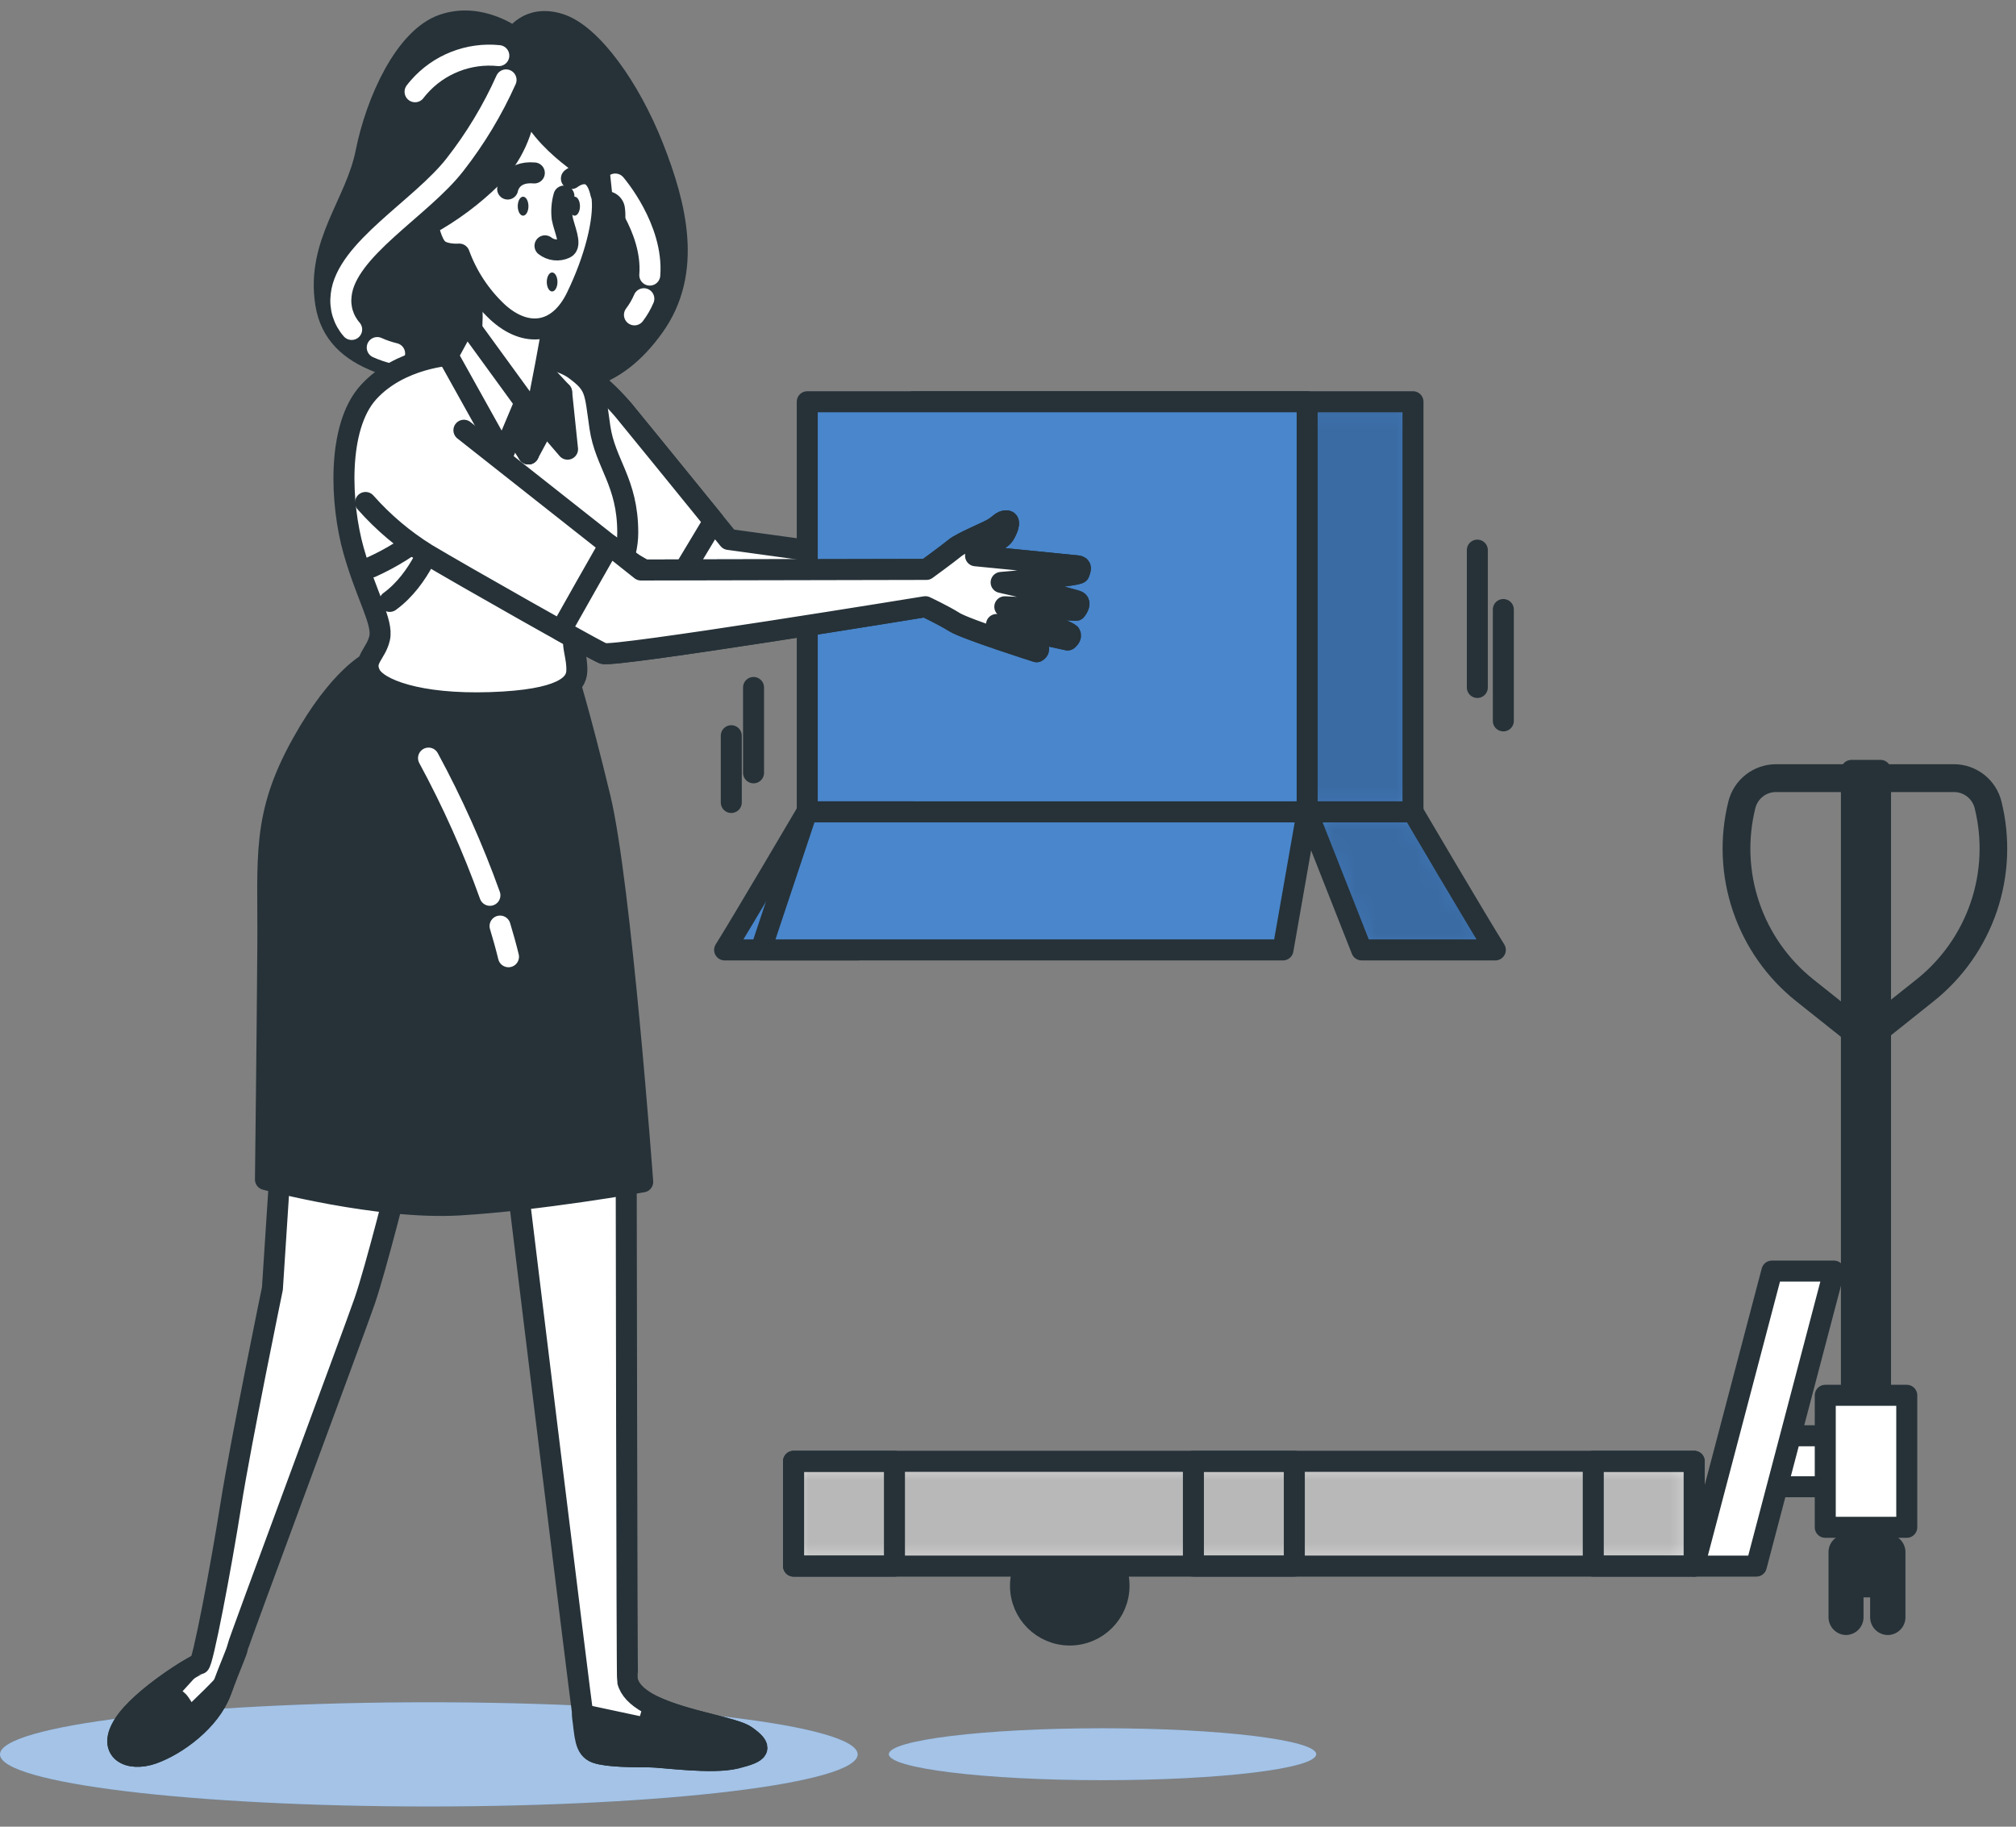 <svg width="96" height="87" viewBox="0 0 96 87" fill="none" xmlns="http://www.w3.org/2000/svg">
<rect x="0" y="0" width="96" height="87" fill="#808080" stroke="none"/>
<path d="M87.462 68.382H83.581V70.81H87.462V68.382Z" fill="white" stroke="#263238" stroke-linecap="round" stroke-linejoin="round"/>
<path d="M50.941 77.871C52.237 77.871 53.287 76.821 53.287 75.525C53.287 74.229 52.237 73.179 50.941 73.179C49.645 73.179 48.595 74.229 48.595 75.525C48.595 76.821 49.645 77.871 50.941 77.871Z" fill="#263238" stroke="#263238" stroke-linecap="round" stroke-linejoin="round"/>
<path d="M89.549 36.691H88.163V75.579H89.549V36.691Z" fill="#263238" stroke="#263238" stroke-linecap="round" stroke-linejoin="round"/>
<path d="M88.811 50.294L85.535 47.687C84.141 46.577 83.096 45.09 82.523 43.402C81.95 41.715 81.874 39.899 82.304 38.17C82.43 37.665 82.721 37.217 83.13 36.896C83.54 36.575 84.045 36.399 84.565 36.397H93.045C93.566 36.398 94.071 36.573 94.481 36.894C94.891 37.215 95.181 37.664 95.307 38.17C95.737 39.899 95.661 41.715 95.089 43.402C94.517 45.089 93.472 46.577 92.079 47.687L88.811 50.294ZM84.571 37.723C84.344 37.722 84.124 37.797 83.946 37.937C83.767 38.077 83.641 38.272 83.587 38.492C83.218 39.974 83.282 41.531 83.773 42.977C84.263 44.424 85.16 45.698 86.354 46.65L88.805 48.6L91.259 46.65C92.454 45.699 93.351 44.424 93.843 42.978C94.334 41.532 94.4 39.974 94.032 38.492C93.978 38.272 93.851 38.077 93.673 37.938C93.494 37.798 93.275 37.723 93.048 37.723H84.571Z" fill="#263238"/>
<path d="M80.678 69.597H37.788V74.589H80.678V69.597Z" fill="white"/>
<mask id="mask0_250_62239" style="mask-type:luminance" maskUnits="userSpaceOnUse" x="37" y="69" width="44" height="6">
<path d="M80.678 69.597H37.788V74.589H80.678V69.597Z" fill="white"/>
</mask>
<g mask="url(#mask0_250_62239)">
<path opacity="0.28" d="M80.678 69.597H37.788V74.589H80.678V69.597Z" fill="black" stroke="#263238" stroke-linecap="round" stroke-linejoin="round"/>
</g>
<path d="M80.678 69.597H37.788V74.589H80.678V69.597Z" stroke="#263238" stroke-linecap="round" stroke-linejoin="round"/>
<path d="M42.593 69.597H37.788V74.589H42.593V69.597Z" stroke="#263238" stroke-linecap="round" stroke-linejoin="round"/>
<path d="M80.675 69.597H75.87V74.589H80.675V69.597Z" stroke="#263238" stroke-linecap="round" stroke-linejoin="round"/>
<path d="M61.634 69.597H56.829V74.589H61.634V69.597Z" stroke="#263238" stroke-linecap="round" stroke-linejoin="round"/>
<path d="M80.678 74.589H83.635L87.332 60.538H84.376L80.678 74.589Z" fill="white" stroke="#263238" stroke-linecap="round" stroke-linejoin="round"/>
<path d="M90.798 66.454H86.917V72.741H90.798V66.454Z" fill="white" stroke="#263238" stroke-linecap="round" stroke-linejoin="round"/>
<path d="M87.906 77.871C87.686 77.868 87.476 77.778 87.321 77.623C87.165 77.467 87.076 77.257 87.072 77.037V73.908C87.076 73.688 87.165 73.478 87.321 73.323C87.476 73.167 87.686 73.078 87.906 73.074C88.126 73.078 88.336 73.167 88.492 73.323C88.647 73.478 88.737 73.688 88.74 73.908V77.046C88.734 77.264 88.644 77.472 88.489 77.626C88.334 77.78 88.125 77.868 87.906 77.871Z" fill="#263238"/>
<path d="M89.888 77.871C89.668 77.868 89.458 77.778 89.302 77.623C89.147 77.467 89.058 77.257 89.054 77.037V73.908C89.058 73.688 89.147 73.478 89.302 73.323C89.458 73.167 89.668 73.078 89.888 73.074C90.11 73.074 90.324 73.162 90.483 73.318C90.641 73.474 90.732 73.686 90.736 73.908V77.046C90.73 77.267 90.638 77.477 90.48 77.631C90.321 77.785 90.109 77.871 89.888 77.871Z" fill="#263238"/>
<path d="M20.42 86.037C31.698 86.037 40.841 84.926 40.841 83.556C40.841 82.185 31.698 81.074 20.42 81.074C9.143 81.074 0 82.185 0 83.556C0 84.926 9.143 86.037 20.42 86.037Z" fill="#4986CC"/>
<path opacity="0.5" d="M20.42 86.037C31.698 86.037 40.841 84.926 40.841 83.556C40.841 82.185 31.698 81.074 20.42 81.074C9.143 81.074 0 82.185 0 83.556C0 84.926 9.143 86.037 20.42 86.037Z" fill="white"/>
<path d="M62.677 83.547C62.677 84.231 58.118 84.785 52.501 84.785C46.884 84.785 42.325 84.22 42.325 83.547C42.325 82.874 46.882 82.312 52.501 82.312C58.121 82.312 62.677 82.874 62.677 83.547Z" fill="#4986CC"/>
<path opacity="0.5" d="M62.677 83.547C62.677 84.231 58.118 84.785 52.501 84.785C46.884 84.785 42.325 84.22 42.325 83.547C42.325 82.874 46.882 82.312 52.501 82.312C58.121 82.312 62.677 82.874 62.677 83.547Z" fill="white"/>
<path d="M24.494 1.795C24.494 1.795 22.914 0.554 21.102 1.173C19.29 1.792 17.916 4.811 17.427 7.265C16.938 9.718 15.058 11.578 15.51 14.456C15.963 17.334 19.233 17.783 23.182 18.207C27.131 18.631 29.274 18.151 31.134 15.556C32.994 12.961 32.205 9.803 31.105 7.01C30.006 4.217 28.174 1.625 26.651 1.145C25.127 0.664 24.494 1.795 24.494 1.795Z" fill="#263238" stroke="#263238" stroke-linecap="round" stroke-linejoin="round"/>
<path d="M17.964 16.553C18.23 16.673 18.508 16.768 18.792 16.836" stroke="white" stroke-linecap="round" stroke-linejoin="round"/>
<path d="M24.098 3.805C23.454 5.244 22.638 6.599 21.667 7.841C20.05 9.919 16.474 11.881 16.245 14.06C16.209 14.352 16.234 14.648 16.32 14.929C16.407 15.21 16.552 15.47 16.746 15.691" stroke="white" stroke-linecap="round" stroke-linejoin="round"/>
<path d="M30.659 14.227C30.542 14.501 30.392 14.759 30.212 14.996" stroke="white" stroke-linecap="round" stroke-linejoin="round"/>
<path d="M29.299 8.765C29.299 8.765 31.117 10.863 30.942 13.102" stroke="white" stroke-linecap="round" stroke-linejoin="round"/>
<path d="M23.753 2.649C23.045 2.576 22.329 2.675 21.667 2.936C21.004 3.197 20.414 3.613 19.945 4.15C19.88 4.223 19.821 4.297 19.765 4.37" stroke="white" stroke-linecap="round" stroke-linejoin="round"/>
<path d="M13.325 55.93L12.972 61.368C12.972 61.368 11.468 68.664 10.993 71.672C10.518 74.68 9.648 79.253 9.489 79.253C9.331 79.253 6.736 80.822 5.905 82.103C5.074 83.383 6.128 83.926 7.282 83.516C8.435 83.106 10.001 81.947 10.513 80.57C11.024 79.194 11.279 78.682 11.313 78.459C11.347 78.236 16.816 63.551 17.359 61.982C17.902 60.413 19.055 55.805 19.055 55.805L21.743 46.686C21.743 46.686 24.621 56.063 24.655 56.478C24.689 56.894 27.628 80.859 27.764 81.755C27.9 82.651 27.86 83.29 28.403 83.482C28.946 83.674 30.226 83.674 30.899 83.674C31.572 83.674 33.907 84.028 35.057 83.739C36.208 83.451 36.338 83.259 35.538 82.682C34.738 82.105 30.294 81.738 29.884 80.059C29.85 79.932 29.819 55.263 29.819 55.263C29.819 55.263 29.435 47.105 28.796 44.804H14.012L13.325 55.93Z" fill="white" stroke="#263238" stroke-linecap="round" stroke-linejoin="round"/>
<path d="M7.279 83.51C8.429 83.092 9.998 81.942 10.51 80.565L10.617 80.282C9.964 80.978 8.921 81.944 8.921 81.944C8.857 81.616 8.715 81.309 8.506 81.048C8.414 80.948 8.298 80.874 8.168 80.834C8.038 80.795 7.9 80.792 7.768 80.825L8.899 79.581C8.051 80.107 6.524 81.181 5.925 82.106C5.068 83.38 6.12 83.926 7.279 83.51Z" fill="#263238" stroke="#263238" stroke-linecap="round" stroke-linejoin="round"/>
<path d="M35.518 82.677C34.97 82.284 32.717 81.987 31.213 81.3C31.151 81.353 31.102 81.42 31.072 81.495C30.976 81.766 30.901 82.044 30.848 82.326L27.739 81.662V81.749C27.866 82.645 27.835 83.284 28.378 83.477C28.92 83.669 30.201 83.669 30.874 83.669C31.546 83.669 33.881 84.022 35.032 83.734C36.182 83.445 36.329 83.264 35.518 82.677Z" fill="#263238" stroke="#263238" stroke-linecap="round" stroke-linejoin="round"/>
<path d="M17.633 31.535C17.633 31.535 16.166 32.211 14.391 35.399C12.449 38.879 12.783 40.812 12.754 45.01C12.726 49.208 12.641 56.176 12.641 56.176C12.641 56.176 18.012 57.615 21.865 57.388C25.718 57.162 30.605 56.289 30.605 56.289C30.605 56.289 29.562 42.076 28.576 37.989C27.589 33.901 26.995 32.052 26.995 32.052C25.089 32.317 23.157 32.345 21.243 32.137C17.973 31.818 17.633 31.535 17.633 31.535Z" fill="#263238" stroke="#263238" stroke-linecap="round" stroke-linejoin="round"/>
<path d="M23.812 44.106C23.959 44.589 24.095 45.078 24.214 45.567" stroke="white" stroke-linecap="round" stroke-linejoin="round"/>
<path d="M20.406 36.106C21.545 38.207 22.522 40.392 23.329 42.641" stroke="white" stroke-linecap="round" stroke-linejoin="round"/>
<path d="M53.643 28.833C53.474 28.72 50.695 28.284 50.695 28.284L50.152 28.061C50.152 28.061 53.516 28.329 53.544 28.188C53.572 28.047 53.686 27.877 53.459 27.849C53.233 27.821 48.906 26.942 48.906 26.942C48.906 26.942 50.005 25.901 50.147 25.675C50.288 25.449 50.483 24.997 50.257 24.997C50.031 24.997 49.974 25.138 49.666 25.336C49.358 25.534 48.142 26.014 47.803 26.294C47.464 26.574 46.452 27.309 46.452 27.309L34.698 25.692C34.698 25.692 30.571 20.604 29.675 19.518C29.052 18.794 28.343 18.149 27.564 17.596C26.699 17.215 26.716 17.854 26.716 17.854L28.522 25.881C28.522 25.881 33.194 28.666 33.483 28.666C33.771 28.666 46.395 29.084 46.395 29.084C46.395 29.084 47.243 29.48 47.775 29.816C48.306 30.153 51.696 31.23 51.696 31.23C51.696 31.23 51.922 31.117 51.667 30.919C51.413 30.721 49.779 29.932 49.779 29.932L53.171 30.667C53.171 30.667 53.369 30.526 53.284 30.384C53.199 30.243 50.175 29.087 50.175 29.087L53.567 29.257C53.567 29.257 53.81 28.946 53.643 28.833Z" fill="white" stroke="#263238" stroke-linecap="round" stroke-linejoin="round"/>
<path d="M33.989 24.819C32.77 23.318 30.337 20.321 29.675 19.518C29.052 18.794 28.343 18.149 27.564 17.596C26.699 17.215 26.716 17.854 26.716 17.854L28.522 25.881C28.522 25.881 30.631 27.137 32.101 27.962L33.989 24.819Z" fill="white" stroke="#263238" stroke-linecap="round" stroke-linejoin="round"/>
<path d="M21.497 16.91C21.497 16.91 19.044 17.023 17.54 18.688C16.036 20.352 16.214 24.016 16.836 26.215C17.458 28.414 18.249 29.627 18.077 30.39C17.904 31.153 17.288 31.405 17.625 32.109C17.961 32.813 19.909 33.576 23.349 33.463C26.789 33.35 27.439 32.615 27.467 31.97C27.496 31.326 27.241 30.786 27.326 30.39C27.411 29.994 29.893 27.795 29.893 25.37C29.893 22.945 28.821 22.099 28.567 20.35C28.313 18.6 28.397 18.348 27.354 17.585C26.311 16.822 22.88 16.429 21.497 16.91Z" fill="white" stroke="#263238" stroke-linecap="round" stroke-linejoin="round"/>
<path d="M20.384 25.316C19.564 26.002 18.653 26.573 17.678 27.012" stroke="#263238" stroke-linecap="round" stroke-linejoin="round"/>
<path d="M20.655 25.599C20.655 25.599 20.047 27.561 18.558 28.643" stroke="#263238" stroke-linecap="round" stroke-linejoin="round"/>
<path d="M26.744 18.685L27.026 21.393L25.839 20.01L26.744 18.685Z" fill="white" stroke="#263238" stroke-linecap="round" stroke-linejoin="round"/>
<path d="M25.164 21.619L26.744 18.685L25.305 17.136L25.164 21.619Z" fill="white" stroke="#263238" stroke-linecap="round" stroke-linejoin="round"/>
<path d="M22.119 12.115C22.366 13.093 22.488 14.098 22.484 15.106C22.476 15.759 22.41 16.41 22.286 17.051L25.164 21.619L25.981 17.379L26.518 14.444C26.518 14.444 23.247 14.258 22.119 12.115Z" fill="white" stroke="#263238" stroke-linecap="round" stroke-linejoin="round"/>
<path d="M24.994 19.165L25.164 21.619L24.319 20.293L24.994 19.165Z" fill="white" stroke="#263238" stroke-linecap="round" stroke-linejoin="round"/>
<path d="M21.328 16.938L23.951 21.647L24.994 19.165L22.204 15.329L21.328 16.938Z" fill="white" stroke="#263238" stroke-linecap="round" stroke-linejoin="round"/>
<path d="M67.285 19.134H43.481V38.667H67.285V19.134Z" fill="#4986CC"/>
<mask id="mask1_250_62239" style="mask-type:luminance" maskUnits="userSpaceOnUse" x="43" y="19" width="25" height="20">
<path d="M67.285 19.134H43.481V38.667H67.285V19.134Z" fill="white"/>
</mask>
<g mask="url(#mask1_250_62239)">
<path opacity="0.2" d="M67.285 19.134H43.481V38.667H67.285V19.134Z" fill="black"/>
</g>
<path d="M67.285 19.134H43.481V38.667H67.285V19.134Z" stroke="#263238" stroke-linecap="round" stroke-linejoin="round"/>
<path d="M62.245 19.134H38.441V38.667H62.245V19.134Z" fill="#4986CC" stroke="#263238" stroke-linecap="round" stroke-linejoin="round"/>
<path d="M71.206 45.242C70.442 44.032 67.285 38.667 67.285 38.667H62.248L64.84 45.242H71.206Z" fill="#4986CC"/>
<mask id="mask2_250_62239" style="mask-type:luminance" maskUnits="userSpaceOnUse" x="62" y="38" width="10" height="8">
<path d="M71.206 45.242C70.442 44.032 67.285 38.667 67.285 38.667H62.248L64.84 45.242H71.206Z" fill="white"/>
</mask>
<g mask="url(#mask2_250_62239)">
<path opacity="0.2" d="M71.206 45.242C70.442 44.032 67.285 38.667 67.285 38.667H62.248L64.84 45.242H71.206Z" fill="black"/>
</g>
<path d="M71.206 45.242C70.442 44.032 67.285 38.667 67.285 38.667H62.248L64.84 45.242H71.206Z" stroke="#263238" stroke-linecap="round" stroke-linejoin="round"/>
<path d="M34.506 45.242C35.269 44.032 38.424 38.667 38.424 38.667H43.464L40.872 45.242H34.506Z" fill="#4986CC" stroke="#263238" stroke-linecap="round" stroke-linejoin="round"/>
<path d="M38.424 38.667L36.233 45.242H61.094L62.248 38.667H38.424Z" fill="#4986CC" stroke="#263238" stroke-linecap="round" stroke-linejoin="round"/>
<path d="M70.349 26.201V32.742" stroke="#263238" stroke-linecap="round" stroke-linejoin="round"/>
<path d="M71.587 29.03V34.334" stroke="#263238" stroke-linecap="round" stroke-linejoin="round"/>
<path d="M35.883 32.742V36.807" stroke="#263238" stroke-linecap="round" stroke-linejoin="round"/>
<path d="M34.823 35.04V38.22" stroke="#263238" stroke-linecap="round" stroke-linejoin="round"/>
<path d="M17.407 23.931C18.251 24.886 19.23 25.713 20.313 26.385C22.009 27.399 28.228 30.924 28.717 31.122C29.206 31.32 44.058 28.895 44.058 28.895C44.058 28.895 44.906 29.291 45.44 29.627C45.974 29.963 49.361 31.04 49.361 31.04C49.361 31.04 49.587 30.927 49.332 30.732C49.078 30.537 47.444 29.743 47.444 29.743L50.836 30.478C50.836 30.478 51.034 30.336 50.949 30.195C50.864 30.054 47.84 28.898 47.84 28.898L51.232 29.067C51.232 29.067 51.486 28.756 51.317 28.643C51.147 28.53 47.673 27.739 47.673 27.739C47.673 27.739 51.368 27.428 51.396 27.286C51.424 27.145 51.537 26.978 51.311 26.95C51.085 26.922 46.46 26.469 46.46 26.469C46.46 26.469 47.673 25.709 47.814 25.483C47.956 25.257 48.154 24.805 47.928 24.805C47.701 24.805 47.645 24.946 47.337 25.144C47.029 25.341 45.813 25.822 45.474 26.102C45.135 26.382 44.12 27.12 44.12 27.12L30.529 27.148L22.091 20.491" fill="white"/>
<path d="M17.407 23.931C18.251 24.886 19.23 25.713 20.313 26.385C22.009 27.399 28.228 30.924 28.717 31.122C29.206 31.32 44.058 28.895 44.058 28.895C44.058 28.895 44.906 29.291 45.44 29.627C45.974 29.963 49.361 31.04 49.361 31.04C49.361 31.04 49.587 30.927 49.332 30.732C49.078 30.537 47.444 29.743 47.444 29.743L50.836 30.478C50.836 30.478 51.034 30.336 50.949 30.195C50.864 30.054 47.84 28.898 47.84 28.898L51.232 29.067C51.232 29.067 51.486 28.756 51.317 28.643C51.147 28.53 47.673 27.739 47.673 27.739C47.673 27.739 51.368 27.428 51.396 27.286C51.424 27.145 51.537 26.978 51.311 26.95C51.085 26.922 46.46 26.469 46.46 26.469C46.46 26.469 47.673 25.709 47.814 25.483C47.956 25.257 48.154 24.805 47.928 24.805C47.701 24.805 47.645 24.946 47.337 25.144C47.029 25.341 45.813 25.822 45.474 26.102C45.135 26.382 44.12 27.12 44.12 27.12L30.529 27.148L22.091 20.491" stroke="#263238" stroke-linecap="round" stroke-linejoin="round"/>
<path d="M51.306 26.95C51.082 26.922 46.455 26.47 46.455 26.47C46.455 26.47 47.667 25.709 47.809 25.483C47.95 25.257 48.148 24.805 47.922 24.805C47.696 24.805 47.639 24.946 47.331 25.144C47.023 25.342 45.807 25.822 45.468 26.102C45.129 26.382 44.114 27.12 44.114 27.12L30.523 27.148L29.017 25.952C28.451 26.944 27.394 28.804 26.707 30.031C27.764 30.619 28.564 31.057 28.725 31.122C29.206 31.32 44.066 28.895 44.066 28.895C44.066 28.895 44.914 29.291 45.449 29.627C45.983 29.963 49.369 31.04 49.369 31.04C49.369 31.04 49.595 30.927 49.341 30.732C49.087 30.537 47.453 29.743 47.453 29.743L50.845 30.478C50.845 30.478 51.043 30.337 50.958 30.195C50.873 30.054 47.848 28.898 47.848 28.898L51.24 29.067C51.24 29.067 51.495 28.756 51.325 28.643C51.156 28.53 47.673 27.739 47.673 27.739C47.673 27.739 51.368 27.428 51.396 27.286C51.424 27.145 51.532 26.978 51.306 26.95Z" fill="white" stroke="#263238" stroke-linecap="round" stroke-linejoin="round"/>
<path d="M28.547 9.746C28.596 9.688 28.659 9.644 28.731 9.62C28.803 9.596 28.88 9.593 28.954 9.61C29.027 9.628 29.095 9.666 29.148 9.72C29.201 9.774 29.238 9.842 29.254 9.916C29.301 10.223 29.285 10.536 29.208 10.836C29.13 11.136 28.992 11.418 28.802 11.663C28.491 11.974 28.208 12.059 28.208 11.663C28.287 11.018 28.4 10.379 28.547 9.746Z" fill="white" stroke="#263238" stroke-linecap="round" stroke-linejoin="round"/>
<path d="M25.076 4.805C24.977 6.181 24.388 7.476 23.417 8.455C22.512 9.345 21.488 10.106 20.375 10.716C20.375 10.716 20.539 11.601 20.873 11.878C21.206 12.155 21.868 12.101 21.868 12.101C22.252 13.153 22.878 14.1 23.694 14.866C25.02 16.081 26.569 15.971 27.453 14.148C28.338 12.325 28.782 10.496 28.672 9.444L28.561 8.393C28.561 8.393 25.684 6.795 25.076 4.805Z" fill="white" stroke="#263238" stroke-linecap="round" stroke-linejoin="round"/>
<path d="M24.909 10.272C25.05 10.272 25.164 10.07 25.164 9.82C25.164 9.57 25.05 9.368 24.909 9.368C24.769 9.368 24.655 9.57 24.655 9.82C24.655 10.07 24.769 10.272 24.909 10.272Z" fill="#263238"/>
<path d="M26.291 13.882C26.432 13.882 26.546 13.68 26.546 13.43C26.546 13.18 26.432 12.977 26.291 12.977C26.151 12.977 26.037 13.18 26.037 13.43C26.037 13.68 26.151 13.882 26.291 13.882Z" fill="#263238"/>
<path d="M27.363 10.272C27.503 10.272 27.617 10.07 27.617 9.82C27.617 9.57 27.503 9.368 27.363 9.368C27.222 9.368 27.108 9.57 27.108 9.82C27.108 10.07 27.222 10.272 27.363 10.272Z" fill="#263238"/>
<path d="M26.854 9.339C26.757 9.678 26.728 10.033 26.769 10.382C26.854 10.863 27.25 11.68 26.91 11.821C26.756 11.892 26.585 11.919 26.416 11.899C26.247 11.879 26.086 11.813 25.952 11.708" stroke="#263238" stroke-linecap="round" stroke-linejoin="round"/>
<path d="M24.174 9.003C24.174 9.003 24.31 8.138 25.444 8.237" stroke="#263238" stroke-linecap="round" stroke-linejoin="round"/>
<path d="M27.21 8.503C27.21 8.503 28.267 7.655 28.609 9.207" stroke="#263238" stroke-linecap="round" stroke-linejoin="round"/>
</svg>
